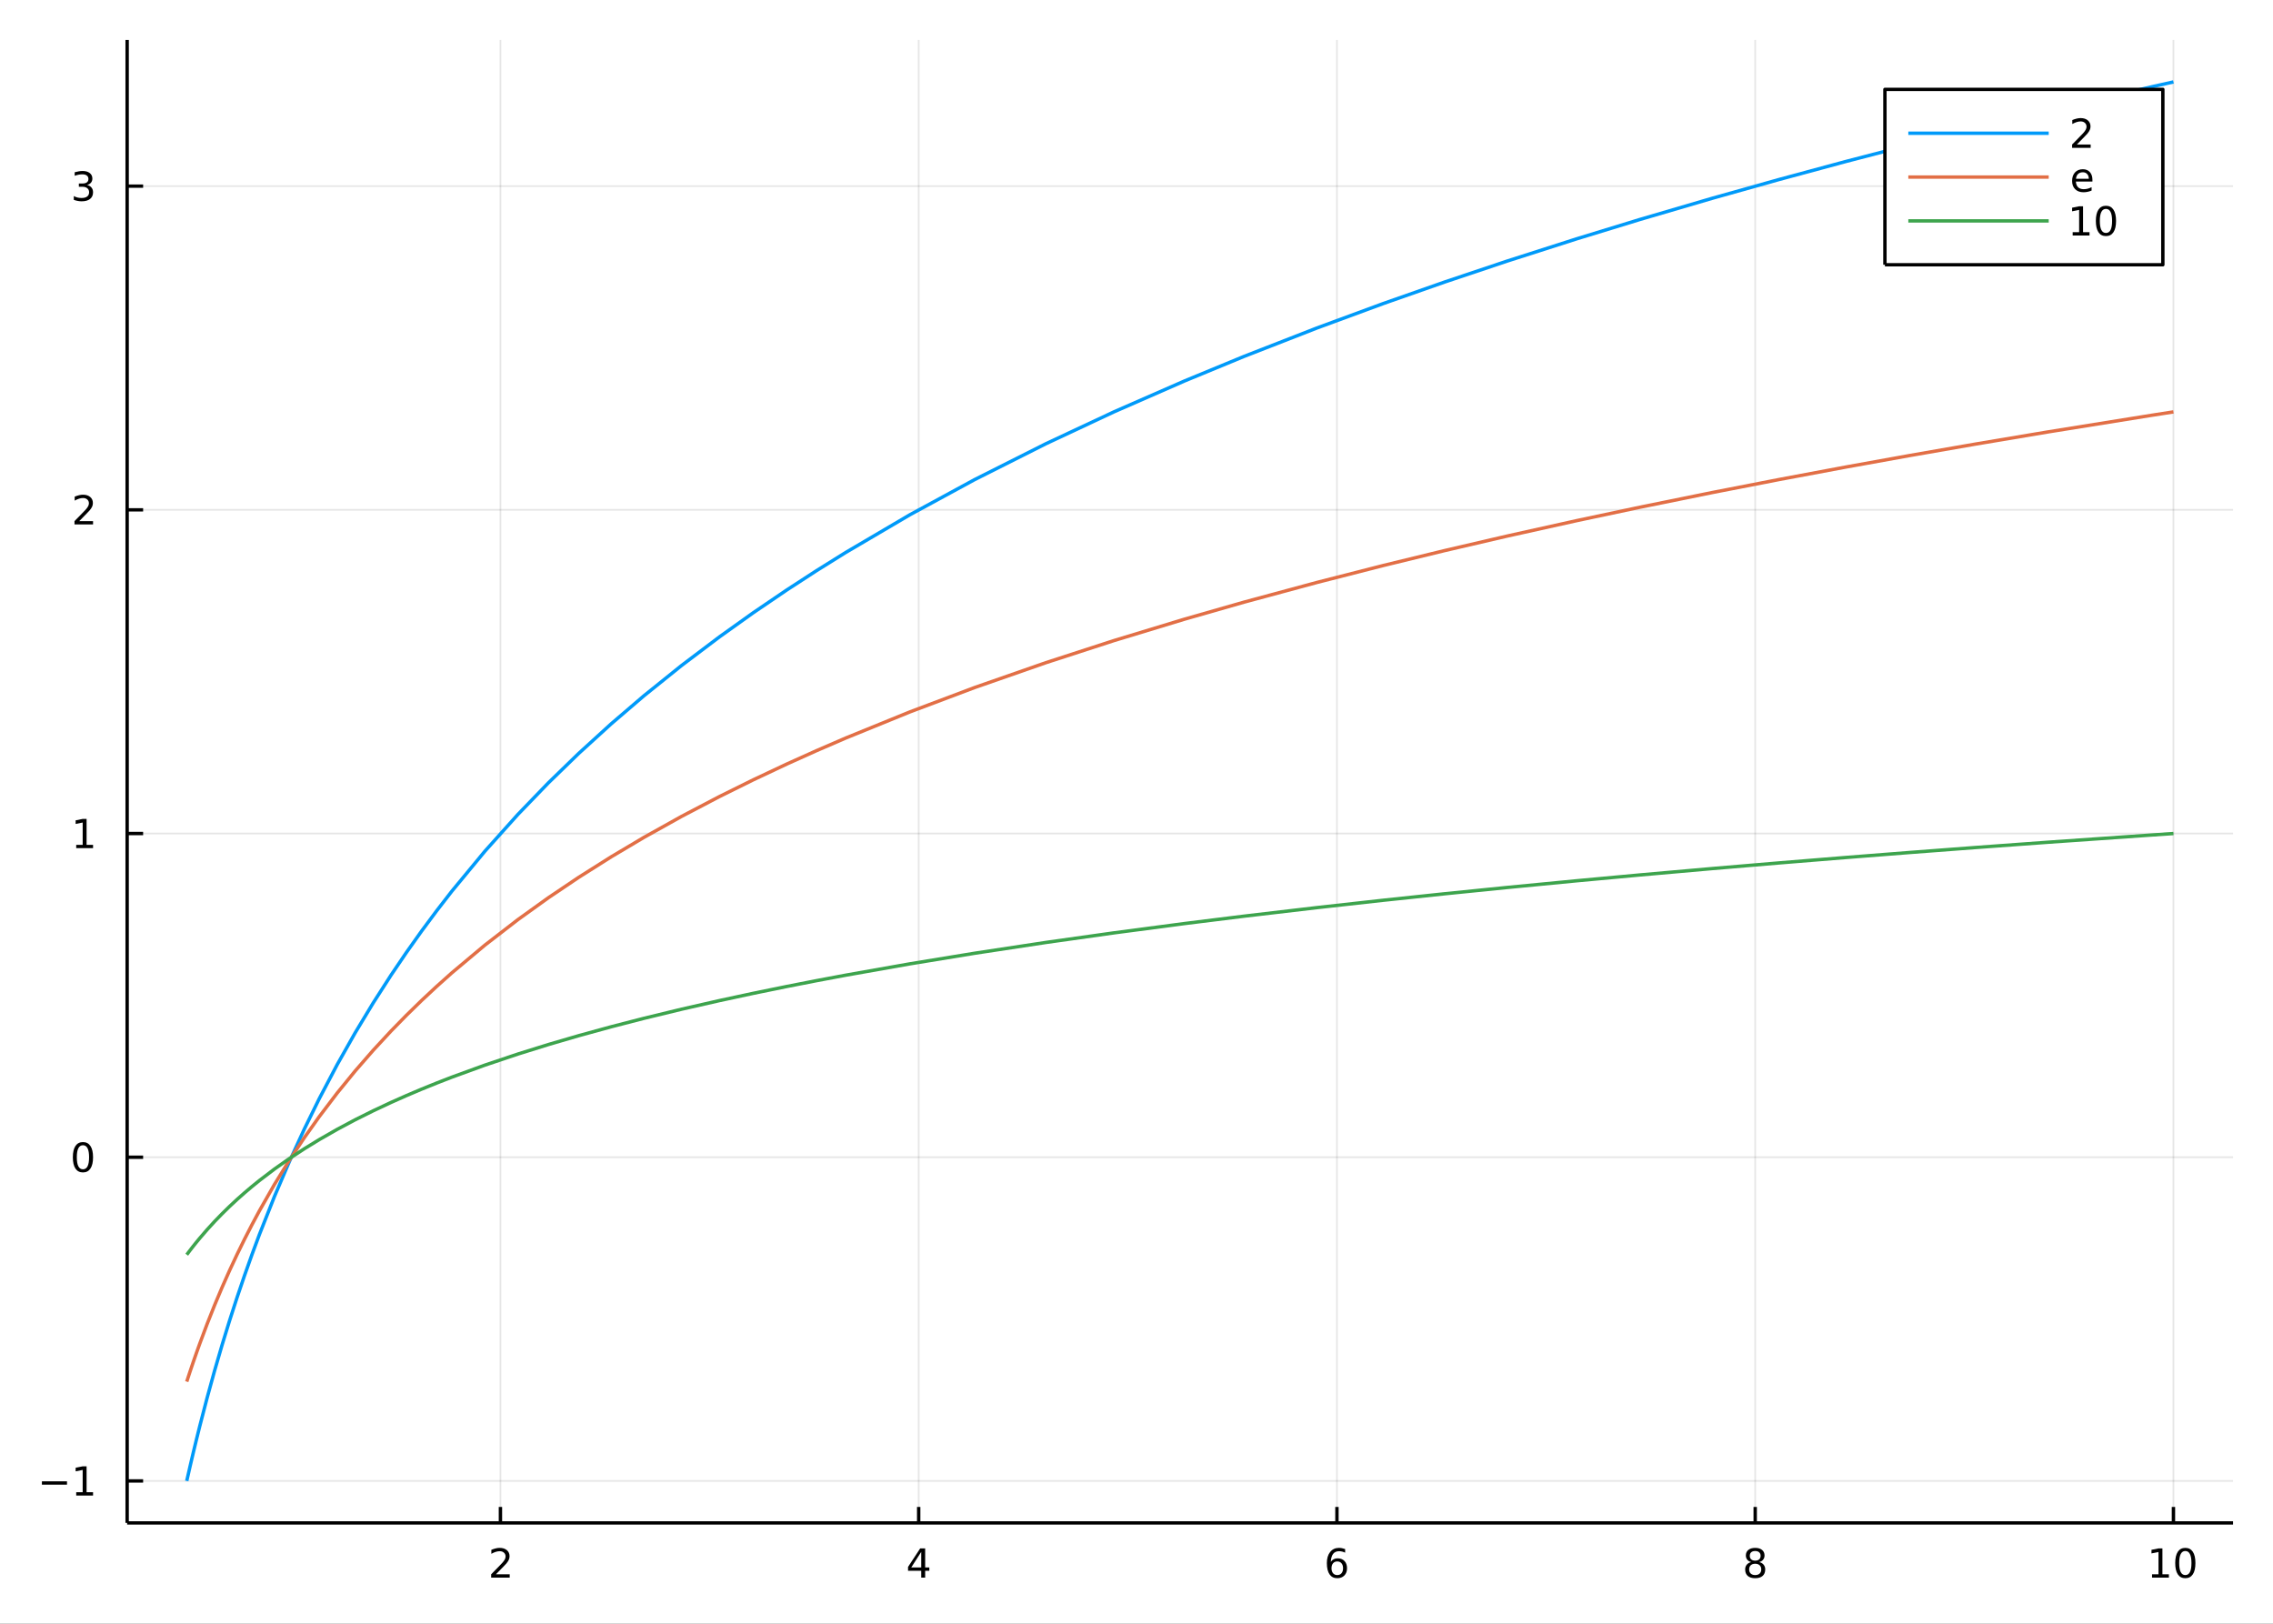 <?xml version="1.0" encoding="utf-8"?>
<svg xmlns="http://www.w3.org/2000/svg" xmlns:xlink="http://www.w3.org/1999/xlink" width="672" height="480" viewBox="0 0 2688 1920">
<rect x="0" y="0" width="2688" height="1920" fill="#333333" stroke="none"/>
<defs>
  <clipPath id="clip750">
    <rect x="0" y="0" width="2688" height="1920"/>
  </clipPath>
</defs>
<path clip-path="url(#clip750)" d="
M0 1920 L2688 1920 L2688 0 L0 0  Z
  " fill="#ffffff" fill-rule="evenodd" fill-opacity="1"/>
<defs>
  <clipPath id="clip751">
    <rect x="537" y="0" width="1883" height="1883"/>
  </clipPath>
</defs>
<path clip-path="url(#clip750)" d="
M150.358 1800.78 L2640.76 1800.78 L2640.76 47.244 L150.358 47.244  Z
  " fill="#ffffff" fill-rule="evenodd" fill-opacity="1"/>
<defs>
  <clipPath id="clip752">
    <rect x="150" y="47" width="2491" height="1755"/>
  </clipPath>
</defs>
<polyline clip-path="url(#clip752)" style="stroke:#000000; stroke-linecap:butt; stroke-linejoin:round; stroke-width:2; stroke-opacity:0.1; fill:none" points="
  591.804,1800.78 591.804,47.244 
  "/>
<polyline clip-path="url(#clip752)" style="stroke:#000000; stroke-linecap:butt; stroke-linejoin:round; stroke-width:2; stroke-opacity:0.1; fill:none" points="
  1086.42,1800.78 1086.42,47.244 
  "/>
<polyline clip-path="url(#clip752)" style="stroke:#000000; stroke-linecap:butt; stroke-linejoin:round; stroke-width:2; stroke-opacity:0.1; fill:none" points="
  1581.04,1800.78 1581.04,47.244 
  "/>
<polyline clip-path="url(#clip752)" style="stroke:#000000; stroke-linecap:butt; stroke-linejoin:round; stroke-width:2; stroke-opacity:0.1; fill:none" points="
  2075.66,1800.78 2075.66,47.244 
  "/>
<polyline clip-path="url(#clip752)" style="stroke:#000000; stroke-linecap:butt; stroke-linejoin:round; stroke-width:2; stroke-opacity:0.1; fill:none" points="
  2570.27,1800.78 2570.27,47.244 
  "/>
<polyline clip-path="url(#clip750)" style="stroke:#000000; stroke-linecap:butt; stroke-linejoin:round; stroke-width:4; stroke-opacity:1; fill:none" points="
  150.358,1800.78 2640.76,1800.78 
  "/>
<polyline clip-path="url(#clip750)" style="stroke:#000000; stroke-linecap:butt; stroke-linejoin:round; stroke-width:4; stroke-opacity:1; fill:none" points="
  591.804,1800.78 591.804,1781.88 
  "/>
<polyline clip-path="url(#clip750)" style="stroke:#000000; stroke-linecap:butt; stroke-linejoin:round; stroke-width:4; stroke-opacity:1; fill:none" points="
  1086.42,1800.78 1086.42,1781.88 
  "/>
<polyline clip-path="url(#clip750)" style="stroke:#000000; stroke-linecap:butt; stroke-linejoin:round; stroke-width:4; stroke-opacity:1; fill:none" points="
  1581.04,1800.78 1581.04,1781.88 
  "/>
<polyline clip-path="url(#clip750)" style="stroke:#000000; stroke-linecap:butt; stroke-linejoin:round; stroke-width:4; stroke-opacity:1; fill:none" points="
  2075.66,1800.78 2075.66,1781.88 
  "/>
<polyline clip-path="url(#clip750)" style="stroke:#000000; stroke-linecap:butt; stroke-linejoin:round; stroke-width:4; stroke-opacity:1; fill:none" points="
  2570.27,1800.78 2570.27,1781.88 
  "/>
<path clip-path="url(#clip750)" d="M586.457 1861.55 L602.776 1861.55 L602.776 1865.48 L580.832 1865.48 L580.832 1861.55 Q583.494 1858.79 588.077 1854.16 Q592.683 1849.51 593.864 1848.17 Q596.109 1845.65 596.989 1843.91 Q597.892 1842.15 597.892 1840.46 Q597.892 1837.71 595.947 1835.97 Q594.026 1834.23 590.924 1834.23 Q588.725 1834.23 586.271 1835 Q583.841 1835.76 581.063 1837.31 L581.063 1832.59 Q583.887 1831.46 586.341 1830.88 Q588.795 1830.3 590.832 1830.3 Q596.202 1830.3 599.396 1832.98 Q602.591 1835.67 602.591 1840.16 Q602.591 1842.29 601.781 1844.21 Q600.994 1846.11 598.887 1848.7 Q598.308 1849.37 595.207 1852.59 Q592.105 1855.78 586.457 1861.55 Z" fill="#000000" fill-rule="evenodd" fill-opacity="1" /><path clip-path="url(#clip750)" d="M1089.43 1835 L1077.62 1853.45 L1089.43 1853.45 L1089.43 1835 M1088.2 1830.92 L1094.08 1830.92 L1094.08 1853.45 L1099.01 1853.45 L1099.01 1857.34 L1094.08 1857.34 L1094.08 1865.48 L1089.43 1865.48 L1089.43 1857.34 L1073.83 1857.34 L1073.83 1852.82 L1088.2 1830.92 Z" fill="#000000" fill-rule="evenodd" fill-opacity="1" /><path clip-path="url(#clip750)" d="M1581.44 1846.34 Q1578.3 1846.34 1576.44 1848.49 Q1574.61 1850.65 1574.61 1854.4 Q1574.61 1858.12 1576.44 1860.3 Q1578.3 1862.45 1581.44 1862.45 Q1584.59 1862.45 1586.42 1860.3 Q1588.27 1858.12 1588.27 1854.4 Q1588.27 1850.65 1586.42 1848.49 Q1584.59 1846.34 1581.44 1846.34 M1590.73 1831.69 L1590.73 1835.95 Q1588.97 1835.11 1587.16 1834.67 Q1585.38 1834.23 1583.62 1834.23 Q1578.99 1834.23 1576.54 1837.36 Q1574.11 1840.48 1573.76 1846.8 Q1575.12 1844.79 1577.18 1843.72 Q1579.24 1842.64 1581.72 1842.64 Q1586.93 1842.64 1589.94 1845.81 Q1592.97 1848.96 1592.97 1854.4 Q1592.97 1859.72 1589.82 1862.94 Q1586.67 1866.15 1581.44 1866.15 Q1575.45 1866.15 1572.28 1861.57 Q1569.11 1856.96 1569.11 1848.24 Q1569.11 1840.04 1572.99 1835.18 Q1576.88 1830.3 1583.43 1830.3 Q1585.19 1830.3 1586.98 1830.65 Q1588.78 1830.99 1590.73 1831.69 Z" fill="#000000" fill-rule="evenodd" fill-opacity="1" /><path clip-path="url(#clip750)" d="M2075.66 1849.07 Q2072.32 1849.07 2070.4 1850.85 Q2068.5 1852.64 2068.5 1855.76 Q2068.5 1858.89 2070.4 1860.67 Q2072.32 1862.45 2075.66 1862.45 Q2078.99 1862.45 2080.91 1860.67 Q2082.83 1858.86 2082.83 1855.76 Q2082.83 1852.64 2080.91 1850.85 Q2079.01 1849.07 2075.66 1849.07 M2070.98 1847.08 Q2067.97 1846.34 2066.28 1844.28 Q2064.61 1842.22 2064.61 1839.26 Q2064.61 1835.11 2067.55 1832.71 Q2070.52 1830.3 2075.66 1830.3 Q2080.82 1830.3 2083.76 1832.71 Q2086.7 1835.11 2086.7 1839.26 Q2086.7 1842.22 2085.01 1844.28 Q2083.34 1846.34 2080.35 1847.08 Q2083.73 1847.87 2085.61 1850.16 Q2087.51 1852.45 2087.51 1855.76 Q2087.51 1860.78 2084.43 1863.47 Q2081.37 1866.15 2075.66 1866.15 Q2069.94 1866.15 2066.86 1863.47 Q2063.8 1860.78 2063.8 1855.76 Q2063.8 1852.45 2065.7 1850.16 Q2067.6 1847.87 2070.98 1847.08 M2069.27 1839.7 Q2069.27 1842.38 2070.93 1843.89 Q2072.62 1845.39 2075.66 1845.39 Q2078.66 1845.39 2080.35 1843.89 Q2082.07 1842.38 2082.07 1839.7 Q2082.07 1837.01 2080.35 1835.51 Q2078.66 1834 2075.66 1834 Q2072.62 1834 2070.93 1835.51 Q2069.27 1837.01 2069.27 1839.7 Z" fill="#000000" fill-rule="evenodd" fill-opacity="1" /><path clip-path="url(#clip750)" d="M2544.96 1861.55 L2552.6 1861.55 L2552.6 1835.18 L2544.29 1836.85 L2544.29 1832.59 L2552.55 1830.92 L2557.23 1830.92 L2557.23 1861.55 L2564.87 1861.55 L2564.87 1865.48 L2544.96 1865.48 L2544.96 1861.55 Z" fill="#000000" fill-rule="evenodd" fill-opacity="1" /><path clip-path="url(#clip750)" d="M2584.31 1834 Q2580.7 1834 2578.87 1837.57 Q2577.07 1841.11 2577.07 1848.24 Q2577.07 1855.34 2578.87 1858.91 Q2580.7 1862.45 2584.31 1862.45 Q2587.95 1862.45 2589.75 1858.91 Q2591.58 1855.34 2591.58 1848.24 Q2591.58 1841.11 2589.75 1837.57 Q2587.95 1834 2584.31 1834 M2584.31 1830.3 Q2590.12 1830.3 2593.18 1834.9 Q2596.26 1839.49 2596.26 1848.24 Q2596.26 1856.96 2593.18 1861.57 Q2590.12 1866.15 2584.31 1866.15 Q2578.5 1866.15 2575.42 1861.57 Q2572.37 1856.96 2572.37 1848.24 Q2572.37 1839.49 2575.42 1834.9 Q2578.5 1830.3 2584.31 1830.3 Z" fill="#000000" fill-rule="evenodd" fill-opacity="1" /><polyline clip-path="url(#clip752)" style="stroke:#000000; stroke-linecap:butt; stroke-linejoin:round; stroke-width:2; stroke-opacity:0.1; fill:none" points="
  150.358,1751.15 2640.76,1751.15 
  "/>
<polyline clip-path="url(#clip752)" style="stroke:#000000; stroke-linecap:butt; stroke-linejoin:round; stroke-width:2; stroke-opacity:0.1; fill:none" points="
  150.358,1368.39 2640.76,1368.39 
  "/>
<polyline clip-path="url(#clip752)" style="stroke:#000000; stroke-linecap:butt; stroke-linejoin:round; stroke-width:2; stroke-opacity:0.1; fill:none" points="
  150.358,985.623 2640.76,985.623 
  "/>
<polyline clip-path="url(#clip752)" style="stroke:#000000; stroke-linecap:butt; stroke-linejoin:round; stroke-width:2; stroke-opacity:0.1; fill:none" points="
  150.358,602.859 2640.76,602.859 
  "/>
<polyline clip-path="url(#clip752)" style="stroke:#000000; stroke-linecap:butt; stroke-linejoin:round; stroke-width:2; stroke-opacity:0.1; fill:none" points="
  150.358,220.095 2640.76,220.095 
  "/>
<polyline clip-path="url(#clip750)" style="stroke:#000000; stroke-linecap:butt; stroke-linejoin:round; stroke-width:4; stroke-opacity:1; fill:none" points="
  150.358,1800.78 150.358,47.244 
  "/>
<polyline clip-path="url(#clip750)" style="stroke:#000000; stroke-linecap:butt; stroke-linejoin:round; stroke-width:4; stroke-opacity:1; fill:none" points="
  150.358,1751.15 169.256,1751.15 
  "/>
<polyline clip-path="url(#clip750)" style="stroke:#000000; stroke-linecap:butt; stroke-linejoin:round; stroke-width:4; stroke-opacity:1; fill:none" points="
  150.358,1368.39 169.256,1368.39 
  "/>
<polyline clip-path="url(#clip750)" style="stroke:#000000; stroke-linecap:butt; stroke-linejoin:round; stroke-width:4; stroke-opacity:1; fill:none" points="
  150.358,985.623 169.256,985.623 
  "/>
<polyline clip-path="url(#clip750)" style="stroke:#000000; stroke-linecap:butt; stroke-linejoin:round; stroke-width:4; stroke-opacity:1; fill:none" points="
  150.358,602.859 169.256,602.859 
  "/>
<polyline clip-path="url(#clip750)" style="stroke:#000000; stroke-linecap:butt; stroke-linejoin:round; stroke-width:4; stroke-opacity:1; fill:none" points="
  150.358,220.095 169.256,220.095 
  "/>
<path clip-path="url(#clip750)" d="M49.552 1751.6 L79.228 1751.6 L79.228 1755.54 L49.552 1755.54 L49.552 1751.6 Z" fill="#000000" fill-rule="evenodd" fill-opacity="1" /><path clip-path="url(#clip750)" d="M90.131 1764.5 L97.769 1764.5 L97.769 1738.13 L89.459 1739.8 L89.459 1735.54 L97.723 1733.87 L102.399 1733.87 L102.399 1764.5 L110.038 1764.5 L110.038 1768.43 L90.131 1768.43 L90.131 1764.5 Z" fill="#000000" fill-rule="evenodd" fill-opacity="1" /><path clip-path="url(#clip750)" d="M98.094 1354.19 Q94.482 1354.19 92.654 1357.75 Q90.848 1361.29 90.848 1368.42 Q90.848 1375.53 92.654 1379.09 Q94.482 1382.63 98.094 1382.63 Q101.728 1382.63 103.533 1379.09 Q105.362 1375.53 105.362 1368.42 Q105.362 1361.29 103.533 1357.75 Q101.728 1354.19 98.094 1354.19 M98.094 1350.48 Q103.904 1350.48 106.959 1355.09 Q110.038 1359.67 110.038 1368.42 Q110.038 1377.15 106.959 1381.75 Q103.904 1386.34 98.094 1386.34 Q92.283 1386.34 89.205 1381.75 Q86.149 1377.15 86.149 1368.42 Q86.149 1359.67 89.205 1355.09 Q92.283 1350.48 98.094 1350.48 Z" fill="#000000" fill-rule="evenodd" fill-opacity="1" /><path clip-path="url(#clip750)" d="M90.131 998.968 L97.769 998.968 L97.769 972.602 L89.459 974.269 L89.459 970.01 L97.723 968.343 L102.399 968.343 L102.399 998.968 L110.038 998.968 L110.038 1002.9 L90.131 1002.9 L90.131 998.968 Z" fill="#000000" fill-rule="evenodd" fill-opacity="1" /><path clip-path="url(#clip750)" d="M93.719 616.204 L110.038 616.204 L110.038 620.139 L88.094 620.139 L88.094 616.204 Q90.756 613.449 95.339 608.82 Q99.945 604.167 101.126 602.824 Q103.371 600.301 104.251 598.565 Q105.154 596.806 105.154 595.116 Q105.154 592.361 103.209 590.625 Q101.288 588.889 98.186 588.889 Q95.987 588.889 93.533 589.653 Q91.103 590.417 88.325 591.968 L88.325 587.246 Q91.149 586.111 93.603 585.533 Q96.056 584.954 98.094 584.954 Q103.464 584.954 106.658 587.639 Q109.853 590.324 109.853 594.815 Q109.853 596.945 109.043 598.866 Q108.256 600.764 106.149 603.357 Q105.57 604.028 102.469 607.245 Q99.367 610.44 93.719 616.204 Z" fill="#000000" fill-rule="evenodd" fill-opacity="1" /><path clip-path="url(#clip750)" d="M102.908 218.741 Q106.265 219.458 108.14 221.727 Q110.038 223.995 110.038 227.329 Q110.038 232.444 106.519 235.245 Q103.001 238.046 96.519 238.046 Q94.344 238.046 92.029 237.606 Q89.737 237.19 87.283 236.333 L87.283 231.819 Q89.228 232.954 91.543 233.532 Q93.857 234.111 96.381 234.111 Q100.779 234.111 103.07 232.375 Q105.385 230.639 105.385 227.329 Q105.385 224.273 103.232 222.56 Q101.103 220.824 97.283 220.824 L93.256 220.824 L93.256 216.982 L97.469 216.982 Q100.918 216.982 102.746 215.616 Q104.575 214.227 104.575 211.634 Q104.575 208.972 102.677 207.56 Q100.802 206.125 97.283 206.125 Q95.362 206.125 93.163 206.542 Q90.964 206.958 88.325 207.838 L88.325 203.671 Q90.987 202.931 93.302 202.56 Q95.64 202.19 97.7 202.19 Q103.024 202.19 106.126 204.62 Q109.228 207.028 109.228 211.148 Q109.228 214.019 107.584 216.009 Q105.941 217.977 102.908 218.741 Z" fill="#000000" fill-rule="evenodd" fill-opacity="1" /><polyline clip-path="url(#clip752)" style="stroke:#009af9; stroke-linecap:butt; stroke-linejoin:round; stroke-width:4; stroke-opacity:1; fill:none" points="
  220.841,1751.15 224.665,1734.33 228.489,1718.01 232.313,1702.16 236.137,1686.75 244.977,1652.69 253.816,1620.61 262.656,1590.29 271.496,1561.55 280.335,1534.24 
  289.175,1508.21 298.015,1483.35 306.854,1459.56 324.533,1414.86 342.213,1373.51 359.892,1335.04 377.571,1299.07 398.82,1258.73 420.069,1221.14 441.318,1185.94 
  462.568,1152.86 480.533,1126.35 498.499,1101.06 516.465,1076.88 534.431,1053.71 573.463,1006.49 612.494,962.993 648.478,925.719 684.462,890.803 723.04,855.669 
  761.619,822.638 806.316,786.687 851.013,752.933 890.734,724.576 930.456,697.605 965.288,674.991 1000.12,653.266 1076.07,608.666 1152.48,567.164 1236.95,524.641 
  1317.33,487.011 1400.9,450.427 1471.25,421.405 1557.14,387.924 1635.82,358.938 1708.48,333.456 1782.09,308.788 1864.59,282.392 1939.34,259.516 2024.93,234.438 
  2104.18,212.192 2182.3,191.103 2258.16,171.37 2335.92,151.848 2421.12,131.223 2544.88,102.571 2570.27,96.872 
  "/>
<polyline clip-path="url(#clip752)" style="stroke:#e26f46; stroke-linecap:butt; stroke-linejoin:round; stroke-width:4; stroke-opacity:1; fill:none" points="
  220.841,1633.7 224.665,1622.04 228.489,1610.73 232.313,1599.74 236.137,1589.06 244.977,1565.45 253.816,1543.22 262.656,1522.2 271.496,1502.28 280.335,1483.35 
  289.175,1465.3 298.015,1448.07 306.854,1431.59 324.533,1400.6 342.213,1371.94 359.892,1345.27 377.571,1320.34 398.82,1292.38 420.069,1266.32 441.318,1241.93 
  462.568,1218.99 480.533,1200.62 498.499,1183.09 516.465,1166.33 534.431,1150.27 573.463,1117.54 612.494,1087.39 648.478,1061.55 684.462,1037.35 723.04,1013 
  761.619,990.103 806.316,965.183 851.013,941.787 890.734,922.131 930.456,903.436 965.288,887.761 1000.12,872.703 1076.07,841.789 1152.48,813.022 1236.95,783.547 
  1317.33,757.464 1400.9,732.106 1471.25,711.989 1557.14,688.782 1635.82,668.69 1708.48,651.027 1782.09,633.929 1864.59,615.633 1939.34,599.776 2024.93,582.393 
  2104.18,566.973 2182.3,552.356 2258.16,538.678 2335.92,525.147 2421.12,510.85 2544.88,490.99 2570.27,487.04 
  "/>
<polyline clip-path="url(#clip752)" style="stroke:#3da44d; stroke-linecap:butt; stroke-linejoin:round; stroke-width:4; stroke-opacity:1; fill:none" points="
  220.841,1483.61 224.665,1478.55 228.489,1473.63 232.313,1468.86 236.137,1464.22 244.977,1453.97 253.816,1444.31 262.656,1435.19 271.496,1426.54 280.335,1418.31 
  289.175,1410.48 298.015,1402.99 306.854,1395.83 324.533,1382.38 342.213,1369.93 359.892,1358.35 377.571,1347.52 398.82,1335.38 420.069,1324.06 441.318,1313.47 
  462.568,1303.51 480.533,1295.53 498.499,1287.91 516.465,1280.63 534.431,1273.66 573.463,1259.44 612.494,1246.35 648.478,1235.13 684.462,1224.62 723.04,1214.04 
  761.619,1204.1 806.316,1193.28 851.013,1183.12 890.734,1174.58 930.456,1166.46 965.288,1159.65 1000.12,1153.11 1076.07,1139.69 1152.48,1127.19 1236.95,1114.39 
  1317.33,1103.07 1400.9,1092.05 1471.25,1083.32 1557.14,1073.24 1635.82,1064.51 1708.48,1056.84 1782.09,1049.42 1864.59,1041.47 1939.34,1034.58 2024.93,1027.03 
  2104.18,1020.34 2182.3,1013.99 2258.16,1008.05 2335.92,1002.17 2421.12,995.964 2544.88,987.338 2570.27,985.623 
  "/>
<path clip-path="url(#clip750)" d="
M2229.06 313.055 L2557.74 313.055 L2557.74 105.695 L2229.06 105.695  Z
  " fill="#ffffff" fill-rule="evenodd" fill-opacity="1"/>
<polyline clip-path="url(#clip750)" style="stroke:#000000; stroke-linecap:butt; stroke-linejoin:round; stroke-width:4; stroke-opacity:1; fill:none" points="
  2229.06,313.055 2557.74,313.055 2557.74,105.695 2229.06,105.695 2229.06,313.055 
  "/>
<polyline clip-path="url(#clip750)" style="stroke:#009af9; stroke-linecap:butt; stroke-linejoin:round; stroke-width:4; stroke-opacity:1; fill:none" points="
  2256.74,157.535 2422.76,157.535 
  "/>
<path clip-path="url(#clip750)" d="M2456.06 170.88 L2472.38 170.88 L2472.38 174.815 L2450.43 174.815 L2450.43 170.88 Q2453.1 168.125 2457.68 163.496 Q2462.28 158.843 2463.47 157.501 Q2465.71 154.977 2466.59 153.241 Q2467.49 151.482 2467.49 149.792 Q2467.49 147.038 2465.55 145.302 Q2463.63 143.565 2460.53 143.565 Q2458.33 143.565 2455.87 144.329 Q2453.44 145.093 2450.66 146.644 L2450.66 141.922 Q2453.49 140.788 2455.94 140.209 Q2458.4 139.63 2460.43 139.63 Q2465.8 139.63 2469 142.315 Q2472.19 145.001 2472.19 149.491 Q2472.19 151.621 2471.38 153.542 Q2470.6 155.44 2468.49 158.033 Q2467.91 158.704 2464.81 161.922 Q2461.71 165.116 2456.06 170.88 Z" fill="#000000" fill-rule="evenodd" fill-opacity="1" /><polyline clip-path="url(#clip750)" style="stroke:#e26f46; stroke-linecap:butt; stroke-linejoin:round; stroke-width:4; stroke-opacity:1; fill:none" points="
  2256.74,209.375 2422.76,209.375 
  "/>
<path clip-path="url(#clip750)" d="M2474.46 212.628 L2474.46 214.711 L2454.88 214.711 Q2455.16 219.109 2457.52 221.424 Q2459.9 223.715 2464.14 223.715 Q2466.59 223.715 2468.88 223.114 Q2471.2 222.512 2473.47 221.308 L2473.47 225.336 Q2471.17 226.308 2468.77 226.817 Q2466.36 227.327 2463.88 227.327 Q2457.68 227.327 2454.04 223.715 Q2450.43 220.104 2450.43 213.947 Q2450.43 207.581 2453.86 203.854 Q2457.31 200.104 2463.14 200.104 Q2468.37 200.104 2471.41 203.484 Q2474.46 206.841 2474.46 212.628 M2470.2 211.378 Q2470.16 207.882 2468.23 205.799 Q2466.34 203.716 2463.19 203.716 Q2459.62 203.716 2457.47 205.729 Q2455.34 207.743 2455.02 211.401 L2470.2 211.378 Z" fill="#000000" fill-rule="evenodd" fill-opacity="1" /><polyline clip-path="url(#clip750)" style="stroke:#3da44d; stroke-linecap:butt; stroke-linejoin:round; stroke-width:4; stroke-opacity:1; fill:none" points="
  2256.74,261.215 2422.76,261.215 
  "/>
<path clip-path="url(#clip750)" d="M2451.1 274.56 L2458.74 274.56 L2458.74 248.195 L2450.43 249.861 L2450.43 245.602 L2458.7 243.935 L2463.37 243.935 L2463.37 274.56 L2471.01 274.56 L2471.01 278.495 L2451.1 278.495 L2451.1 274.56 Z" fill="#000000" fill-rule="evenodd" fill-opacity="1" /><path clip-path="url(#clip750)" d="M2490.46 247.014 Q2486.84 247.014 2485.02 250.579 Q2483.21 254.12 2483.21 261.25 Q2483.21 268.356 2485.02 271.921 Q2486.84 275.463 2490.46 275.463 Q2494.09 275.463 2495.9 271.921 Q2497.72 268.356 2497.72 261.25 Q2497.72 254.12 2495.9 250.579 Q2494.09 247.014 2490.46 247.014 M2490.46 243.31 Q2496.27 243.31 2499.32 247.917 Q2502.4 252.5 2502.4 261.25 Q2502.4 269.977 2499.32 274.583 Q2496.27 279.167 2490.46 279.167 Q2484.65 279.167 2481.57 274.583 Q2478.51 269.977 2478.51 261.25 Q2478.51 252.5 2481.57 247.917 Q2484.65 243.31 2490.46 243.31 Z" fill="#000000" fill-rule="evenodd" fill-opacity="1" /></svg>
